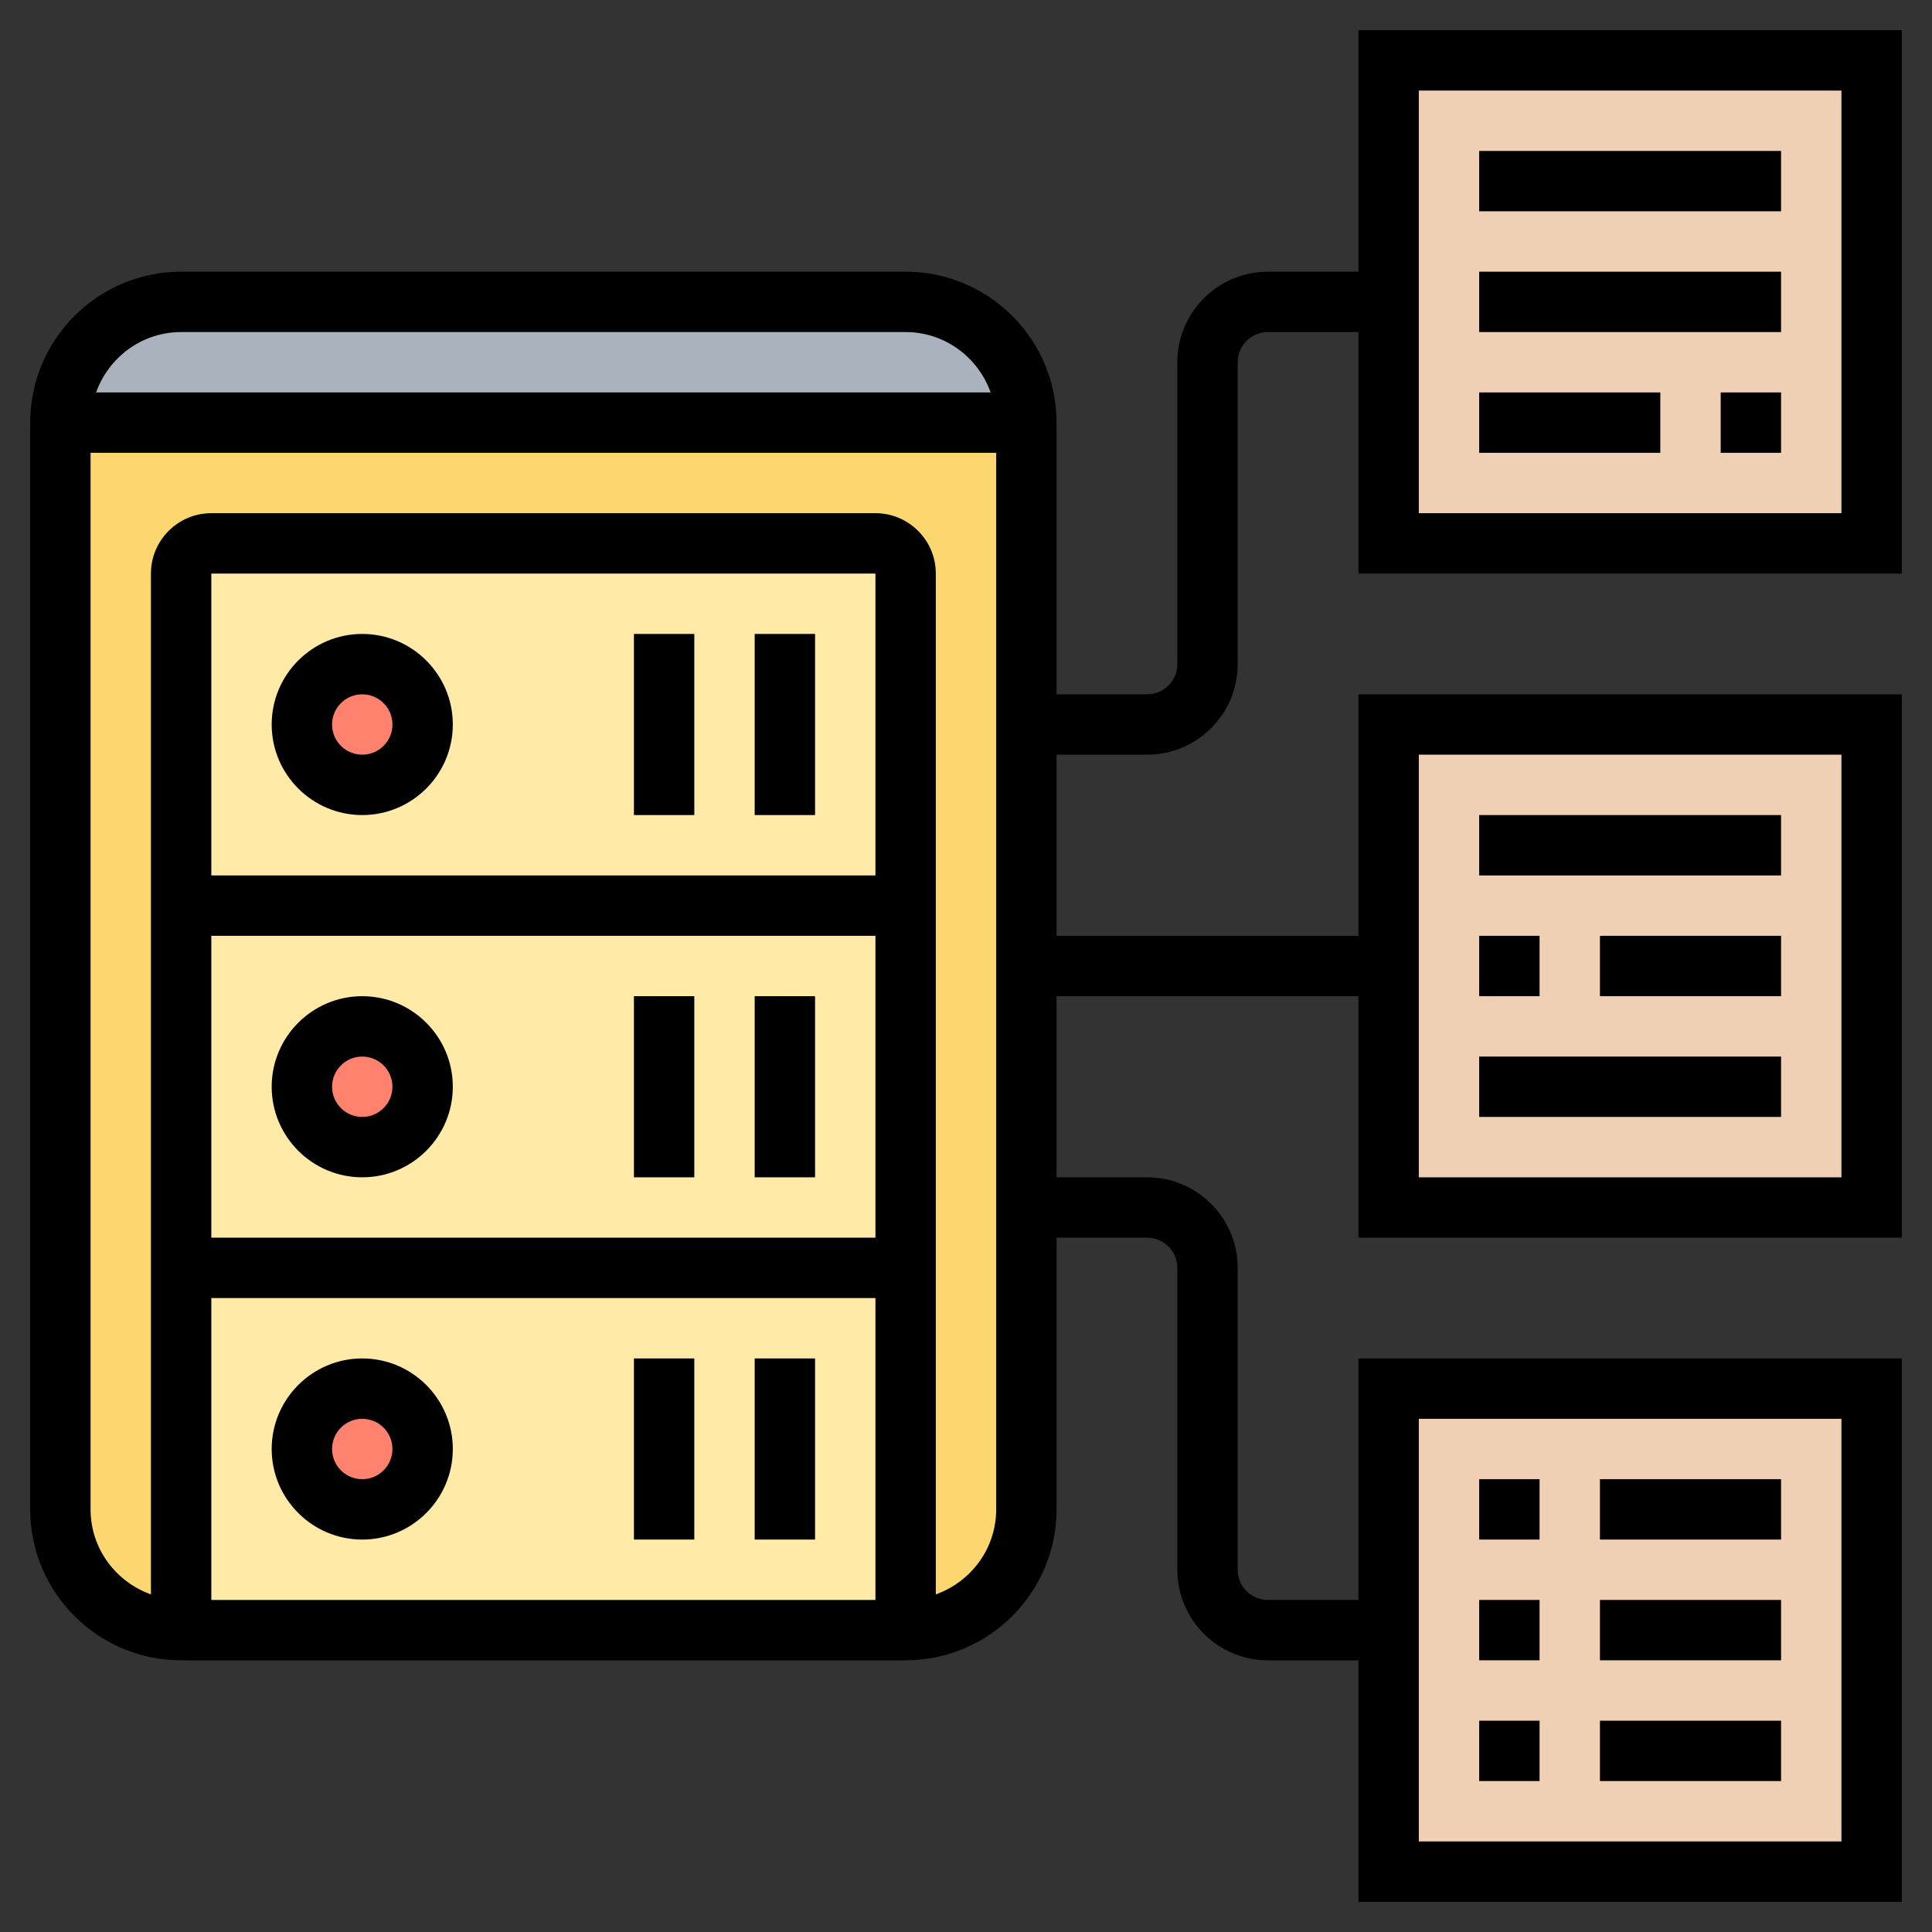 <svg id="Layer_5" enable-background="new 0 0 64 64" height="512" viewBox="0 0 64 64" width="512" xmlns="http://www.w3.org/2000/svg"><rect x="0" y="0" width="64" height="64" fill="#333333" stroke="none"/><g fill="#f0d0b4"><path d="m62 46v16h-16v-8-8z"/><path d="m62 2v16h-16v-8-8z"/><path d="m46 24h16v16h-16z"/></g><path d="m2 14c0-2.21 1.79-4 4-4h24c2.21 0 4 1.79 4 4z" fill="#aab2bd"/><path d="m2 14v36c0 2.21 1.79 4 4 4h24c2.21 0 4-1.79 4-4v-10-8-8-10z" fill="#fcd770"/><path d="m29 18h-22c-.55 0-1 .45-1 1v11 12 12h24v-12-12-11c0-.55-.45-1-1-1z" fill="#ffeaa7"/><circle cx="12" cy="48" fill="#ff826e" r="2"/><circle cx="12" cy="36" fill="#ff826e" r="2"/><circle cx="12" cy="24" fill="#ff826e" r="2"/><path d="m12 27c1.654 0 3-1.346 3-3s-1.346-3-3-3-3 1.346-3 3 1.346 3 3 3zm0-4c.552 0 1 .448 1 1s-.448 1-1 1-1-.448-1-1 .448-1 1-1z"/><path d="m25 21h2v6h-2z"/><path d="m21 21h2v6h-2z"/><path d="m12 33c-1.654 0-3 1.346-3 3s1.346 3 3 3 3-1.346 3-3-1.346-3-3-3zm0 4c-.552 0-1-.448-1-1s.448-1 1-1 1 .448 1 1-.448 1-1 1z"/><path d="m25 33h2v6h-2z"/><path d="m21 33h2v6h-2z"/><path d="m12 45c-1.654 0-3 1.346-3 3s1.346 3 3 3 3-1.346 3-3-1.346-3-3-3zm0 4c-.552 0-1-.448-1-1s.448-1 1-1 1 .448 1 1-.448 1-1 1z"/><path d="m25 45h2v6h-2z"/><path d="m21 45h2v6h-2z"/><path d="m63 19v-18h-18v8h-3c-1.654 0-3 1.346-3 3v10c0 .552-.448 1-1 1h-3v-9c0-2.757-2.243-5-5-5h-24c-2.757 0-5 2.243-5 5v36c0 2.757 2.243 5 5 5h24c2.757 0 5-2.243 5-5v-9h3c.552 0 1 .448 1 1v10c0 1.654 1.346 3 3 3h3v8h18v-18h-18v8h-3c-.552 0-1-.448-1-1v-10c0-1.654-1.346-3-3-3h-3v-6h10v8h18v-18h-18v8h-10v-6h3c1.654 0 3-1.346 3-3v-10c0-.552.448-1 1-1h3v8zm-16 28h14v14h-14zm0-22h14v14h-14zm-41-14h24c1.302 0 2.402.839 2.816 2h-29.632c.414-1.161 1.514-2 2.816-2zm23 18h-22v-10h22zm-22 2h22v10h-22zm0 12h22v10h-22zm24 9.816v-33.816c0-1.103-.897-2-2-2h-22c-1.103 0-2 .897-2 2v33.816c-1.161-.414-2-1.514-2-2.816v-35h30v35c0 1.302-.839 2.402-2 2.816zm16-49.816h14v14h-14z"/><path d="m49 5h10v2h-10z"/><path d="m49 9h10v2h-10z"/><path d="m49 13h6v2h-6z"/><path d="m57 13h2v2h-2z"/><path d="m49 27h10v2h-10z"/><path d="m49 31h2v2h-2z"/><path d="m53 31h6v2h-6z"/><path d="m49 35h10v2h-10z"/><path d="m49 49h2v2h-2z"/><path d="m53 49h6v2h-6z"/><path d="m53 53h6v2h-6z"/><path d="m53 57h6v2h-6z"/><path d="m49 57h2v2h-2z"/><path d="m49 53h2v2h-2z"/></svg>